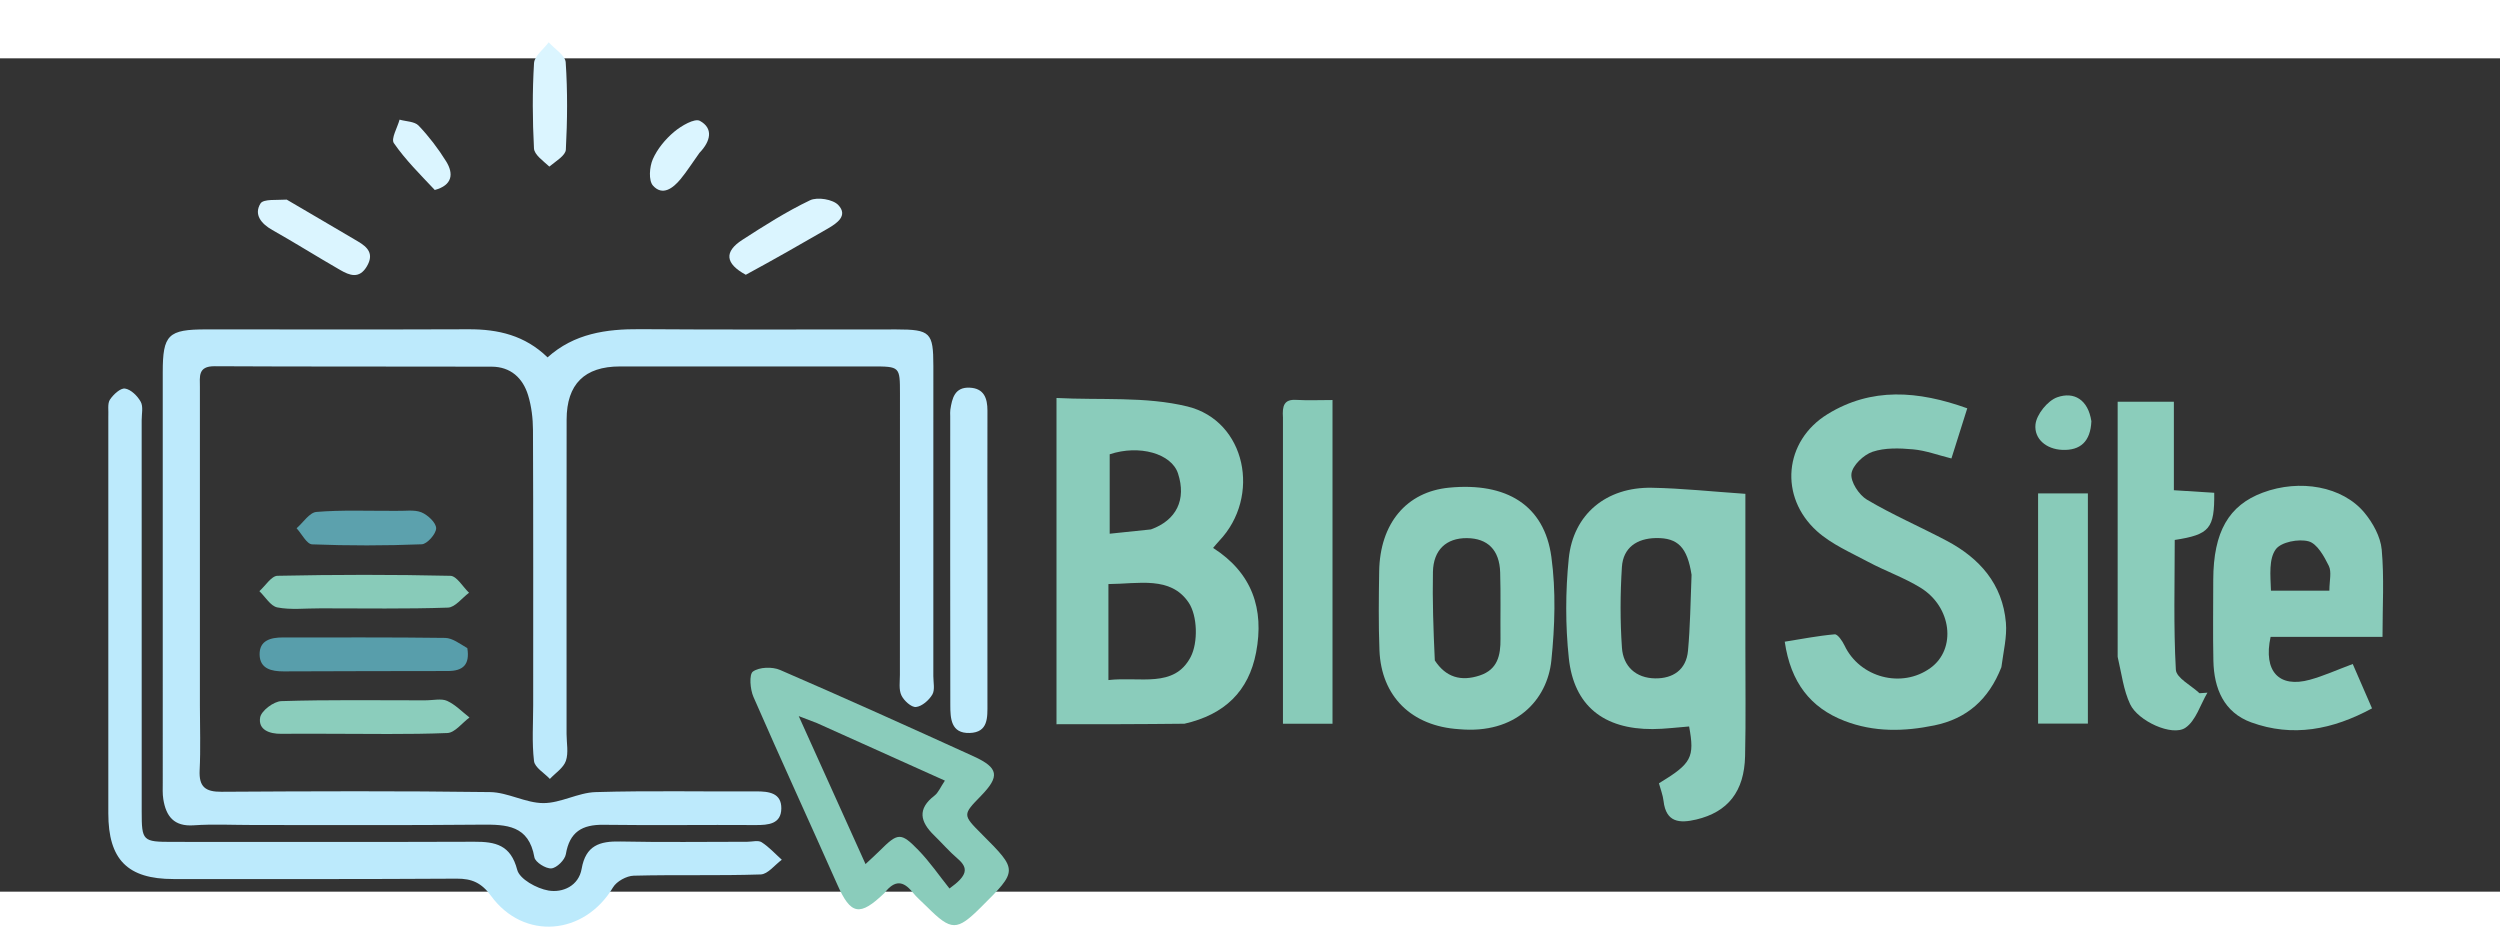 <svg version="1.1" id="Layer_1" xmlns="http://www.w3.org/2000/svg" xmlns:xlink="http://www.w3.org/1999/xlink" x="300px" y="120px"
	 width="100px" height="38px" viewBox="0 20 600 200" enable-background="new 0 0 600 300" xml:space="preserve">

<rect x="0" y="20" width="600" height="200" fill="#333333" stroke="none"/>

<path fill="#BDEAFC" opacity="1" stroke="none" 
	d="
M61.001,204.003 
	C55.836,204.003 51.153,203.748 46.511,204.074 
	C41.747,204.409 39.848,201.917 39.192,197.805 
	C38.984,196.501 39.061,195.147 39.06,193.815 
	C39.054,160.994 39.051,128.173 39.059,95.352 
	C39.061,86.306 40.346,85.057 49.515,85.056 
	C70.507,85.055 91.5,85.107 112.492,85.027 
	C119.56,85 125.995,86.495 131.414,91.771 
	C137.813,86.032 145.483,84.939 153.658,85.003 
	C174.149,85.163 194.642,85.042 215.134,85.063 
	C223.301,85.071 224.004,85.798 224.005,93.802 
	C224.006,118.626 224.007,143.45 224,168.274 
	C224,169.772 224.424,171.562 223.759,172.692 
	C222.957,174.054 221.272,175.533 219.838,175.68 
	C218.731,175.793 216.938,174.158 216.335,172.882 
	C215.679,171.495 215.977,169.625 215.977,167.966 
	C215.971,145.474 215.989,122.983 215.992,100.491 
	C215.992,93.957 215.978,93.948 209.251,93.946 
	C189.092,93.942 168.933,93.937 148.773,93.95 
	C140.287,93.955 136,98.191 135.989,106.704 
	C135.957,131.862 135.977,157.019 135.976,182.176 
	C135.976,184.342 136.48,186.686 135.807,188.62 
	C135.221,190.302 133.301,191.519 131.97,192.941 
	C130.64,191.519 128.348,190.211 128.163,188.653 
	C127.637,184.216 127.965,179.678 127.965,175.179 
	C127.963,153.188 128.004,131.196 127.914,109.204 
	C127.902,106.418 127.559,103.527 126.749,100.873 
	C125.48,96.713 122.551,94.014 117.973,94 
	C95.815,93.933 73.656,94.019 51.499,93.895 
	C47.439,93.872 47.977,96.404 47.977,98.886 
	C47.977,124.376 47.977,149.866 47.977,175.357 
	C47.977,180.522 48.169,185.696 47.916,190.848 
	C47.721,194.817 49.261,196.051 53.142,196.027 
	C74.633,195.895 96.128,195.806 117.616,196.102 
	C121.893,196.161 126.144,198.734 130.41,198.743 
	C134.584,198.751 138.741,196.229 142.944,196.105 
	C155.761,195.725 168.597,196.009 181.425,195.934 
	C184.537,195.916 187.563,196.3 187.518,200.037 
	C187.473,203.773 184.415,204.033 181.324,204.013 
	C169.162,203.933 156.998,204.113 144.839,203.95 
	C139.702,203.881 136.703,205.666 135.804,211.009 
	C135.573,212.378 133.626,214.303 132.333,214.415 
	C131.003,214.53 128.458,212.923 128.256,211.756 
	C126.92,204.051 121.563,203.86 115.478,203.919 
	C97.487,204.093 79.493,203.995 61.001,204.003 
z"/>
<path fill="#8ACCBB" opacity="1" stroke="none" 
	d="
M284.269,179.693 
	C273.878,179.816 263.907,179.816 253.558,179.816 
	C253.558,154.027 253.558,128.453 253.558,101.514 
	C264.068,102.072 274.947,101.095 284.985,103.555 
	C299.051,107.002 302.721,125.2 292.595,135.823 
	C292.145,136.295 291.739,136.81 291.143,137.502 
	C300.519,143.501 303.454,152.143 301.464,162.587 
	C299.69,171.897 293.916,177.499 284.269,179.693 
M266.02,159.467 
	C266.02,162.547 266.02,165.626 266.02,169.214 
	C273.601,168.339 281.788,171.245 285.754,163.683 
	C287.568,160.225 287.406,153.774 285.274,150.614 
	C280.934,144.182 273.26,146.135 266.02,146.175 
	C266.02,150.578 266.02,154.531 266.02,159.467 
M276.222,133.06 
	C282.364,130.852 284.764,125.894 282.723,119.635 
	C281.158,114.836 273.403,112.669 266.326,115.029 
	C266.326,121.146 266.326,127.245 266.326,134.092 
	C269.597,133.761 272.498,133.467 276.222,133.06 
z"/>
<path fill="#BCEAFC" opacity="1" stroke="none" 
	d="
M25.996,106.278 
	C26.089,104.491 25.749,102.886 26.382,101.918 
	C27.188,100.687 28.915,99.09 30.003,99.254 
	C31.426,99.469 33.013,101.033 33.775,102.429 
	C34.414,103.597 33.999,105.356 34,106.854 
	C34.005,138.171 33.999,169.489 34.008,200.806 
	C34.01,207.836 34.242,208.054 41.365,208.055 
	C65.519,208.06 89.674,208.105 113.828,208.019 
	C118.887,208.001 122.571,208.754 124.132,214.761 
	C124.712,216.992 128.812,219.243 131.61,219.726 
	C135.051,220.319 138.881,218.612 139.594,214.518 
	C140.572,208.909 143.912,207.852 148.864,207.959 
	C159.021,208.179 169.186,208.024 179.347,208.026 
	C180.513,208.026 181.958,207.602 182.788,208.133 
	C184.571,209.273 186.037,210.908 187.633,212.341 
	C185.947,213.571 184.295,215.809 182.571,215.866 
	C172.421,216.204 162.25,215.902 152.095,216.165 
	C150.376,216.209 147.984,217.524 147.118,218.976 
	C140.236,230.516 125.695,231.771 117.837,220.998 
	C115.556,217.87 113.259,216.853 109.587,216.877 
	C86.933,217.02 64.278,216.971 41.623,216.969 
	C30.61,216.968 25.997,212.297 25.997,201.194 
	C25.995,169.71 25.996,138.226 25.996,106.278 
z"/>
<path fill="#8ACCBB" opacity="1" stroke="none" 
	d="
M418.891,161 
	C418.881,170.16 419.019,178.824 418.821,187.48 
	C418.627,195.988 414.674,200.895 407.091,202.688 
	C403.109,203.629 399.844,203.408 399.254,198.252 
	C399.087,196.794 398.516,195.382 398.142,193.994 
	C405.994,189.238 406.754,187.796 405.389,180.353 
	C402.477,180.571 399.557,180.963 396.635,180.977 
	C384.909,181.033 377.731,175.399 376.518,163.957 
	C375.681,156.057 375.701,147.933 376.503,140.027 
	C377.583,129.366 385.55,122.874 396.412,123.062 
	C403.617,123.187 410.81,123.971 418.891,124.52 
	C418.891,136.355 418.891,148.428 418.891,161 
M405.976,143.956 
	C404.948,137.404 402.74,135.05 397.437,135.135 
	C392.866,135.209 389.552,137.426 389.256,142.092 
	C388.849,148.529 388.82,155.034 389.266,161.466 
	C389.575,165.927 392.614,168.745 397.23,168.811 
	C401.527,168.872 404.704,166.733 405.119,162.188 
	C405.646,156.436 405.715,150.642 405.976,143.956 
z"/>
<path fill="#8ACCBB" opacity="1" stroke="none" 
	d="
M480.332,166.128 
	C477.295,173.855 472.077,178.48 464.261,180.092 
	C456.97,181.595 449.756,181.75 442.681,179.017 
	C434.506,175.859 429.766,169.788 428.338,160.009 
	C432.31,159.375 436.299,158.586 440.326,158.239 
	C441.043,158.178 442.173,159.837 442.678,160.906 
	C446.333,168.635 456.423,171.315 463.322,166.307 
	C469.576,161.766 468.456,151.663 460.892,147.027 
	C456.944,144.608 452.477,143.051 448.378,140.856 
	C444.157,138.595 439.56,136.626 436.071,133.483 
	C426.932,125.246 428.138,111.845 438.594,105.407 
	C449.156,98.904 460.323,99.753 472.142,103.996 
	C470.82,108.184 469.645,111.904 468.342,116.033 
	C465.1,115.225 462.156,114.114 459.137,113.843 
	C455.911,113.553 452.401,113.422 449.42,114.425 
	C447.271,115.147 444.595,117.693 444.346,119.699 
	C444.104,121.645 446.155,124.787 448.075,125.924 
	C454.218,129.561 460.819,132.412 467.146,135.751 
	C475.105,139.952 480.625,146.167 481.419,155.458 
	C481.708,158.841 480.824,162.324 480.332,166.128 
z"/>
<path fill="#8ACCBB" opacity="1" stroke="none" 
	d="
M531.18,145.135 
	C531.221,133.622 534.909,127.278 543.056,124.232 
	C551.94,120.911 562.217,122.699 567.486,129.073 
	C569.511,131.523 571.33,134.831 571.61,137.898 
	C572.226,144.641 571.801,151.478 571.801,158.856 
	C562.611,158.856 553.707,158.856 544.941,158.856 
	C543.149,167.164 546.994,171.168 554.355,169.142 
	C557.687,168.226 560.87,166.771 564.657,165.36 
	C566.125,168.737 567.613,172.16 569.286,176.008 
	C559.771,181.158 550.227,182.978 540.302,179.375 
	C533.738,176.993 531.356,171.251 531.213,164.61 
	C531.077,158.281 531.181,151.947 531.18,145.135 
M545.028,147.753 
	C549.615,147.753 554.201,147.753 559.051,147.753 
	C559.051,145.383 559.636,143.275 558.916,141.807 
	C557.792,139.514 556.103,136.47 554.066,135.919 
	C551.671,135.271 547.465,136.082 546.19,137.828 
	C544.499,140.14 544.887,143.971 545.028,147.753 
z"/>
<path fill="#8BCDBB" opacity="1" stroke="none" 
	d="
M350.182,181.007 
	C338.736,180.294 331.505,173.098 331.071,162.097 
	C330.822,155.78 330.906,149.444 331.003,143.119 
	C331.179,131.614 337.562,124.032 347.748,123.042 
	C361.588,121.698 370.64,127.268 372.33,139.654 
	C373.441,147.803 373.169,156.297 372.325,164.515 
	C371.351,174.002 363.774,182.247 350.182,181.007 
M344.355,164.508 
	C347.003,168.556 350.641,169.611 355.151,168.111 
	C359.459,166.678 360.151,163.247 360.117,159.347 
	C360.071,154.022 360.198,148.694 360.04,143.373 
	C359.881,137.987 357.037,135.189 352.057,135.15 
	C347.116,135.111 344.01,137.977 343.906,143.251 
	C343.772,150.064 343.999,156.885 344.355,164.508 
z"/>
<path fill="#8ACCBB" opacity="1" stroke="none" 
	d="
M212.313,220.274 
	C206.307,226.066 204.176,225.557 200.961,218.309 
	C194.29,203.268 187.401,188.323 180.821,173.243 
	C180.029,171.428 179.753,167.838 180.71,167.165 
	C182.251,166.082 185.349,165.98 187.217,166.788 
	C202.774,173.515 218.227,180.485 233.651,187.514 
	C239.704,190.272 239.99,192.326 235.444,196.997 
	C231.005,201.558 231.005,201.558 235.633,206.194 
	C244.317,214.893 244.317,214.893 235.442,223.719 
	C229.643,229.486 228.344,229.479 222.48,223.64 
	C221.3,222.465 220.01,221.379 218.972,220.09 
	C216.812,217.407 214.748,217.135 212.313,220.274 
M196.097,179.554 
	C194.942,179.111 193.787,178.668 191.696,177.867 
	C197.252,190.176 202.387,201.552 207.726,213.379 
	C209.243,211.956 210.211,211.094 211.127,210.181 
	C215.478,205.845 216.183,205.685 220.395,210.01 
	C223.145,212.835 225.398,216.145 227.874,219.237 
	C232.201,216.139 232.499,214.364 229.835,212.081 
	C227.818,210.354 226.069,208.317 224.161,206.46 
	C220.854,203.242 220.098,200.154 224.267,196.958 
	C225.211,196.235 225.708,194.929 226.775,193.352 
	C216.41,188.701 206.582,184.291 196.097,179.554 
z"/>
<path fill="#8BCDBB" opacity="1" stroke="none" 
	d="
M508.239,163.644 
	C508.238,143.069 508.238,122.956 508.238,102.418 
	C512.811,102.418 516.993,102.418 521.729,102.418 
	C521.729,109.44 521.729,116.351 521.729,123.656 
	C525.305,123.881 528.376,124.074 531.416,124.266 
	C531.501,132.861 530.34,134.291 521.936,135.589 
	C521.936,145.909 521.63,156.346 522.204,166.734 
	C522.314,168.713 525.901,170.501 527.884,172.376 
	C528.518,172.331 529.152,172.285 529.786,172.24 
	C528.067,175.138 526.994,179.009 524.465,180.688 
	C521.31,182.783 513.151,179.071 511.237,175.018 
	C509.651,171.658 509.196,167.763 508.239,163.644 
z"/>
<path fill="#88CBB9" opacity="1" stroke="none" 
	d="
M307.909,106.183 
	C307.721,103.423 308.161,101.803 311.053,101.971 
	C313.837,102.133 316.639,102.006 319.803,102.006 
	C319.803,128.107 319.803,153.751 319.803,179.699 
	C315.999,179.699 312.404,179.699 307.908,179.699 
	C307.908,155.362 307.908,131.011 307.909,106.183 
z"/>
<path fill="#BFEBFC" opacity="1" stroke="none" 
	d="
M236.981,138 
	C236.98,150.64 236.973,162.781 236.985,174.921 
	C236.988,178.156 237.232,181.779 232.717,181.914 
	C228.204,182.049 228.081,178.408 228.074,175.192 
	C228.031,152.075 228.052,128.958 228.053,105.842 
	C228.053,105.343 228.005,104.835 228.079,104.347 
	C228.498,101.599 229.116,98.879 232.712,99.04 
	C236.156,99.193 236.995,101.565 236.988,104.571 
	C236.961,115.547 236.979,126.524 236.981,138 
z"/>
<path fill="#88CBB9" opacity="1" stroke="none" 
	d="
M501.092,163.997 
	C501.092,169.443 501.092,174.389 501.092,179.663 
	C496.885,179.663 493.175,179.663 489.142,179.663 
	C489.142,161.242 489.142,143.044 489.142,124.421 
	C492.85,124.421 496.564,124.421 501.092,124.421 
	C501.092,137.415 501.092,150.457 501.092,163.997 
z"/>
<path fill="#589EAB" opacity="1" stroke="none" 
	d="
M112.157,161.55 
	C112.823,165.607 111.022,167.045 107.491,167.044 
	C94.356,167.04 81.221,167.096 68.087,167.132 
	C65.206,167.139 62.373,166.536 62.305,163.121 
	C62.237,159.69 64.972,158.984 67.917,158.989 
	C80.887,159.01 93.858,158.918 106.825,159.098 
	C108.565,159.122 110.287,160.464 112.157,161.55 
z"/>
<path fill="#88CBB9" opacity="1" stroke="none" 
	d="
M77.019,152.001 
	C73.19,151.988 69.771,152.411 66.56,151.781 
	C64.931,151.461 63.676,149.24 62.252,147.879 
	C63.701,146.593 65.126,144.22 66.601,144.189 
	C80.428,143.901 94.265,143.881 108.091,144.196 
	C109.614,144.231 111.079,146.845 112.572,148.263 
	C110.886,149.507 109.235,151.767 107.508,151.827 
	C97.52,152.172 87.514,151.999 77.019,152.001 
z"/>
<path fill="#8BCDBC" opacity="1" stroke="none" 
	d="
M101.887,174.081 
	C104.031,174.084 105.921,173.583 107.3,174.208 
	C109.287,175.108 110.903,176.826 112.678,178.196 
	C110.909,179.498 109.183,181.853 107.365,181.926 
	C97.909,182.306 88.429,182.106 78.957,182.106 
	C75.136,182.107 71.313,182.066 67.492,182.113 
	C64.664,182.148 61.932,181.147 62.433,178.192 
	C62.706,176.584 65.69,174.33 67.512,174.271 
	C78.8,173.908 90.105,174.084 101.887,174.081 
z"/>
<path fill="#5CA1AD" opacity="1" stroke="none" 
	d="
M94.786,128.606 
	C97.238,128.677 99.422,128.257 101.146,128.962 
	C102.679,129.59 104.683,131.469 104.677,132.786 
	C104.67,134.132 102.513,136.577 101.221,136.628 
	C92.459,136.977 83.671,136.984 74.908,136.645 
	C73.618,136.596 72.422,134.13 71.182,132.782 
	C72.767,131.413 74.266,129.001 75.951,128.863 
	C82.039,128.364 88.19,128.629 94.786,128.606 
z"/>
<path fill="#DBF5FF" opacity="1" stroke="none" 
	d="
M178.991,71.946 
	C174.025,69.247 173.761,66.407 178.156,63.568 
	C183.429,60.163 188.762,56.765 194.405,54.068 
	C196.174,53.222 199.905,53.832 201.199,55.216 
	C203.566,57.747 200.904,59.568 198.67,60.86 
	C192.247,64.573 185.806,68.254 178.991,71.946 
z"/>
<path fill="#DBF5FF" opacity="1" stroke="none" 
	d="
M68.81,53.905 
	C74.732,57.351 80.289,60.655 85.868,63.92 
	C88.292,65.338 89.808,66.94 88.043,69.931 
	C86.212,73.034 83.883,72.084 81.639,70.794 
	C76.178,67.656 70.842,64.296 65.357,61.202 
	C62.67,59.687 60.895,57.485 62.51,54.848 
	C63.214,53.699 66.397,54.068 68.81,53.905 
z"/>
<path fill="#DBF5FF" opacity="1" stroke="none" 
	d="
M131.839,45.982 
	C130.28,44.536 128.233,43.127 128.154,41.614 
	C127.796,34.809 127.753,27.96 128.166,21.161 
	C128.271,19.426 130.458,17.817 131.689,16.149 
	C133.113,17.748 135.654,19.271 135.768,20.958 
	C136.236,27.917 136.171,34.936 135.804,41.906 
	C135.729,43.319 133.496,44.619 131.839,45.982 
z"/>
<path fill="#8BCDBC" opacity="1" stroke="none" 
	d="
M501.932,107.096 
	C501.718,111.942 499.314,114.153 494.934,113.969 
	C491.108,113.808 488.169,111.342 488.513,107.888 
	C488.753,105.473 491.422,102.163 493.744,101.343 
	C497.762,99.926 501.147,101.908 501.932,107.096 
z"/>
<path fill="#DBF5FF" opacity="1" stroke="none" 
	d="
M167.857,42.706 
	C166.193,45.005 164.886,47.117 163.316,49.011 
	C161.537,51.156 159.005,53.117 156.712,50.542 
	C155.622,49.318 155.87,46.04 156.676,44.203 
	C157.766,41.722 159.697,39.401 161.793,37.636 
	C163.501,36.197 166.721,34.322 167.975,35.008 
	C171.232,36.79 170.593,39.869 167.857,42.706 
z"/>
<path fill="#DBF5FF" opacity="1" stroke="none" 
	d="
M104.349,51.597 
	C100.785,47.811 97.279,44.336 94.525,40.344 
	C93.795,39.287 95.376,36.635 95.896,34.716 
	C97.45,35.161 99.499,35.133 100.46,36.142 
	C102.946,38.752 105.182,41.676 107.083,44.744 
	C108.927,47.721 108.574,50.452 104.349,51.597 
z"/>
</svg>
